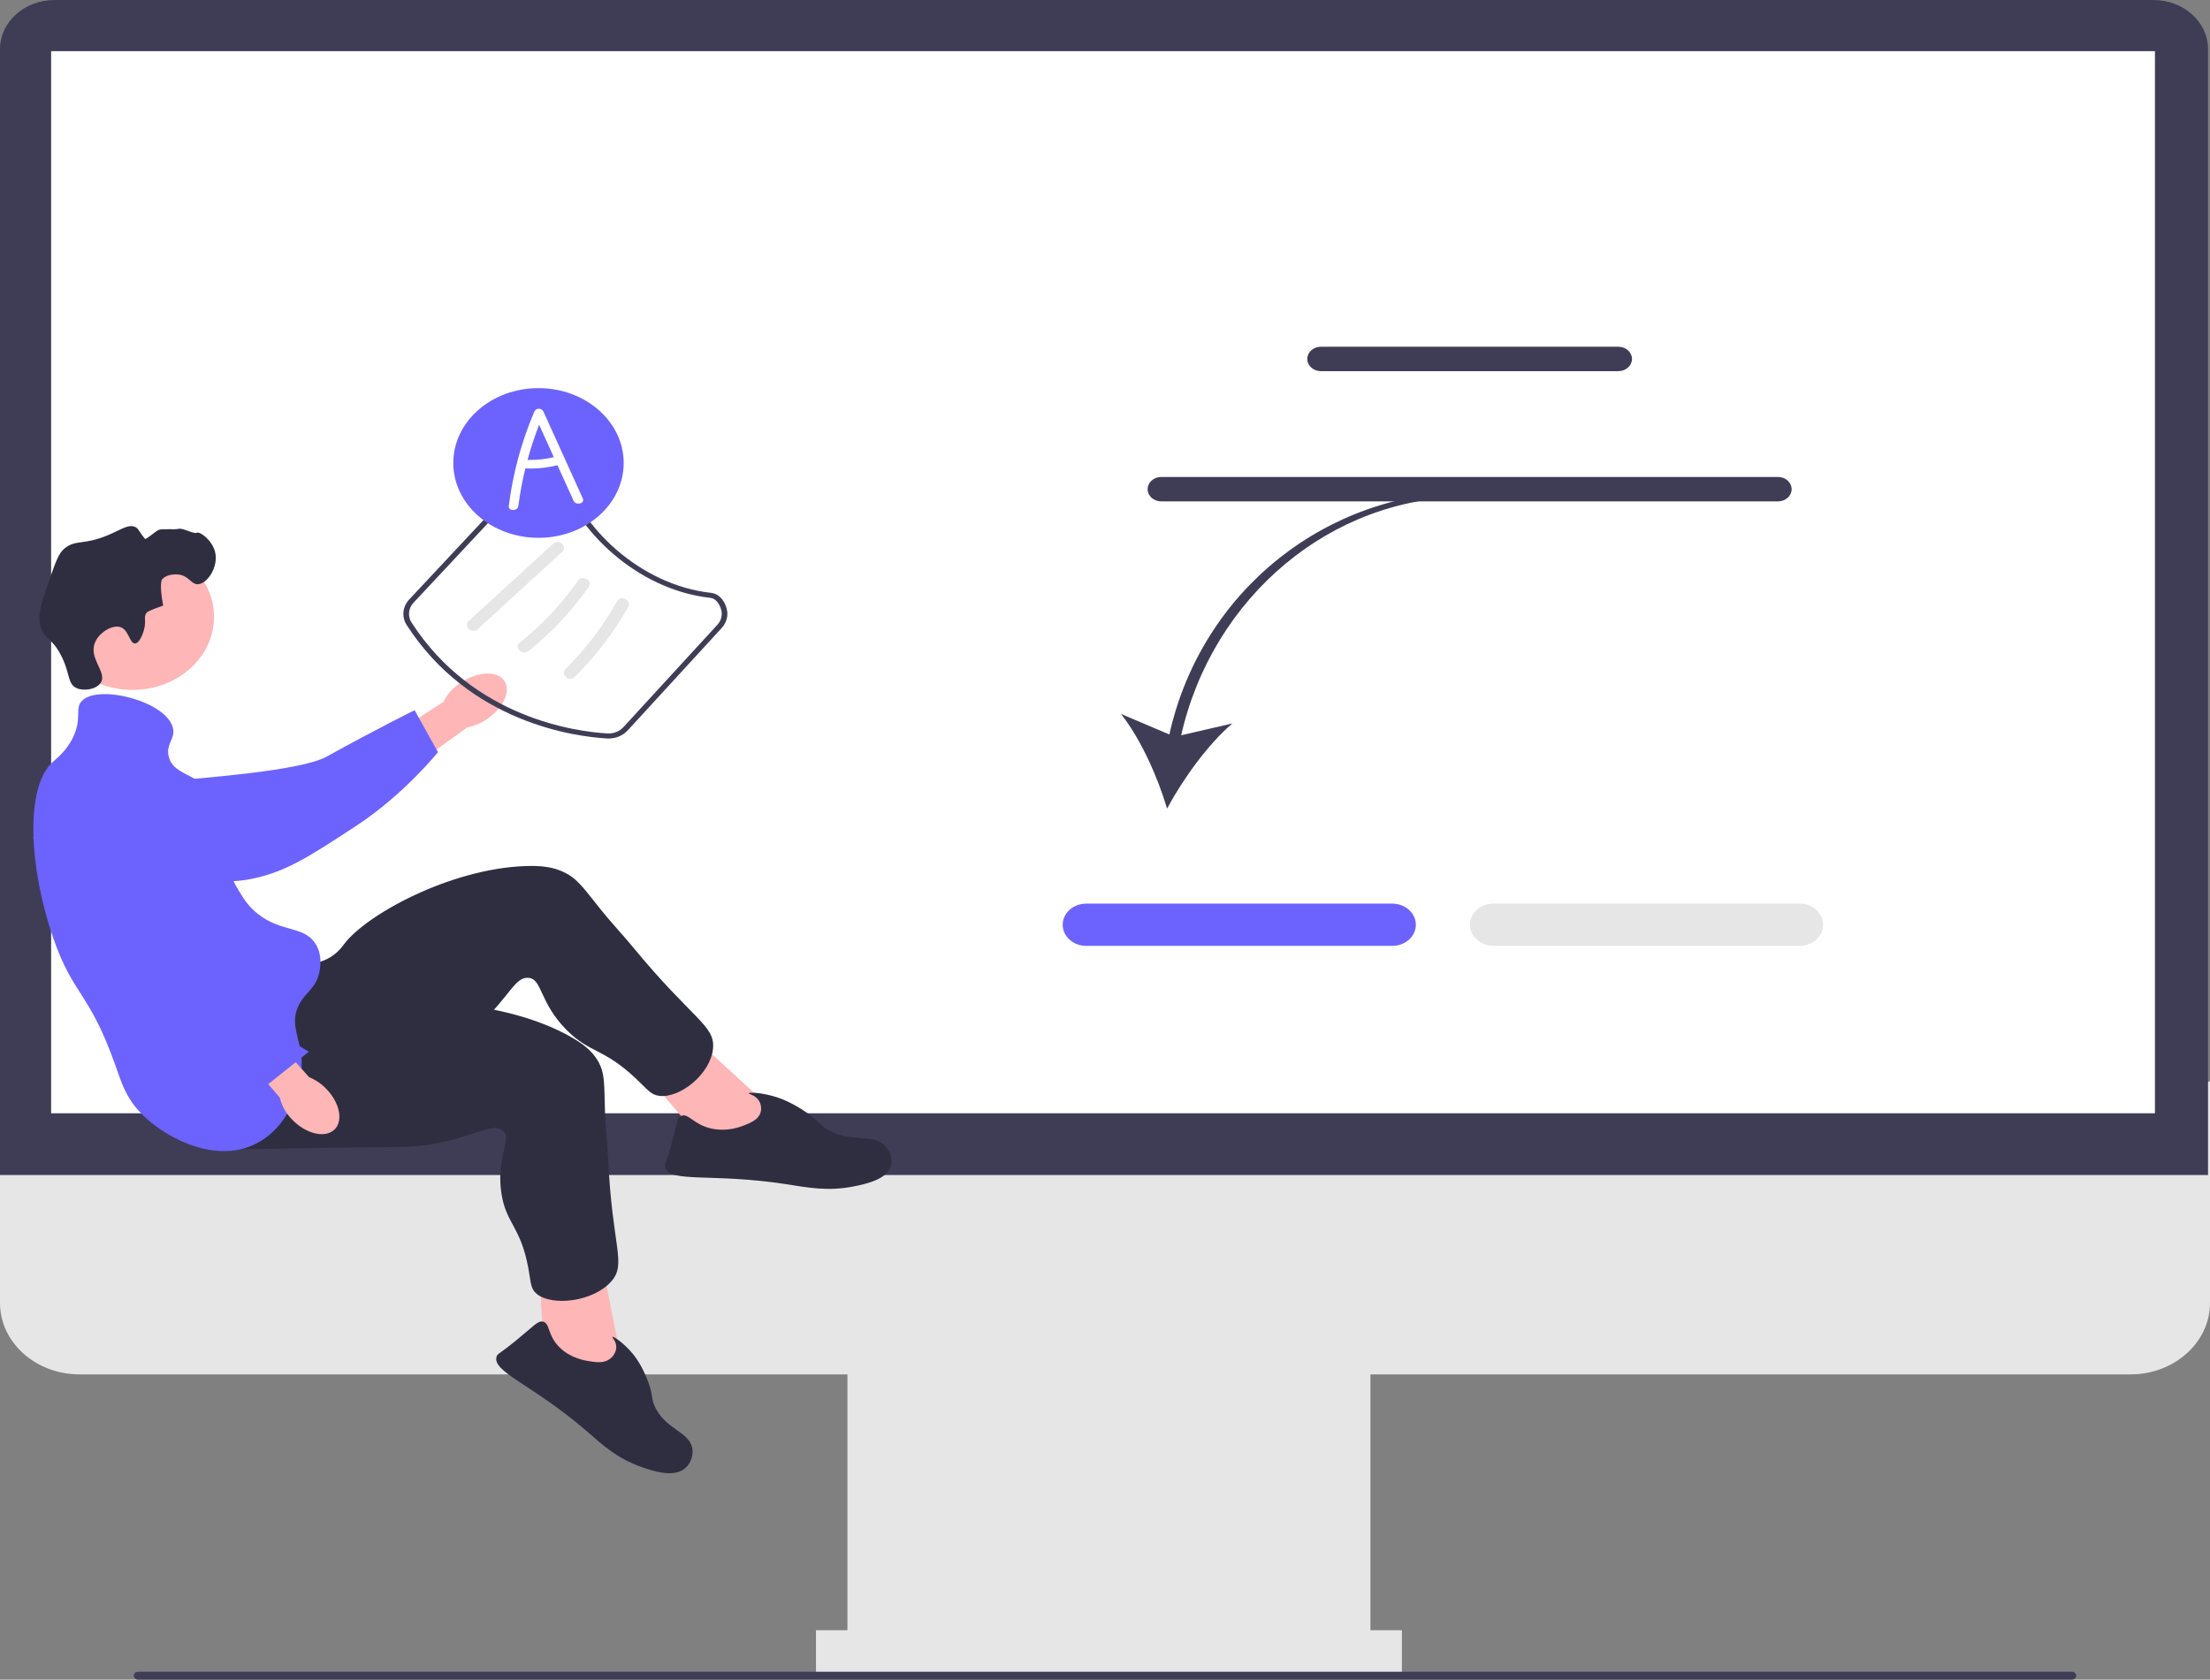 <svg width="855" height="650" viewBox="0 0 855 650" fill="none" xmlns="http://www.w3.org/2000/svg">
<rect x="0" y="0" width="855" height="650" fill="#808080" stroke="none"/>
<g id="certificate2 1" clip-path="url(#clip0_1_55)">
<g id="Group">
<path id="Vector" d="M824.225 531.875H30.775C13.806 531.875 0 519.483 0 504.252V418.535H855V504.252C855 519.483 841.195 531.875 824.225 531.875Z" fill="#E6E6E6"/>
<path id="Vector_2" d="M530.191 517.536H327.851V647.262H530.191V517.536Z" fill="#E6E6E6"/>
<path id="Vector_3" d="M542.362 630.876H315.681V647.262H542.362V630.876Z" fill="#E6E6E6"/>
<path id="Vector_4" d="M854.239 454.722H0V18.956C0 8.504 9.474 0 21.119 0H833.12C844.765 0 854.239 8.504 854.239 18.956V454.722Z" fill="#3F3D56"/>
<path id="Vector_5" d="M833.701 19.8H19.778V430.825H833.701V19.8Z" fill="white"/>
</g>
<g id="Group_2">
<path id="uuid-25324785-d0f2-4f1c-ad19-f4bb5410ff47-82" d="M177.403 264.782C183.633 260.162 191.339 259.302 194.614 262.861C197.889 266.42 195.494 273.049 189.261 277.67C186.8 279.547 183.873 280.867 180.727 281.52L154.056 300.797L144.245 289.371L171.579 271.58C172.888 268.929 174.885 266.598 177.403 264.782Z" fill="#FFB6B6"/>
<path id="Vector_6" d="M23.251 308.276C23.238 307.424 23.247 299.987 29.38 295.287C36.426 289.888 46.368 292.073 49.855 292.84C57.91 294.61 58.57 297.712 66.135 300.899C80.288 306.861 62.555 303.809 70.976 301.897C73.891 301.236 115.827 298.625 126.265 292.858C146.567 281.643 160.4 274.842 160.4 274.842L169.443 291.075C169.443 291.075 156.367 307.395 137.964 319.485C119.086 331.886 109.647 338.087 95.303 340.483C94.067 340.689 63.687 345.345 39.218 328.936C33.637 325.194 23.41 318.336 23.251 308.276Z" fill="#6C63FF"/>
<path id="Vector_7" d="M51.303 266.991C68.7 266.991 82.804 254.332 82.804 238.716C82.804 223.1 68.7 210.441 51.303 210.441C33.905 210.441 19.801 223.1 19.801 238.716C19.801 254.332 33.905 266.991 51.303 266.991Z" fill="#FFB6B6"/>
<g id="Group_3">
<path id="Vector_8" d="M298.012 428.68L265.569 398.872L248.822 414.552L272.993 443.132L296.968 445.593L298.012 428.68Z" fill="#FFB6B6"/>
<path id="Vector_9" d="M112.764 372.784C114.662 372.926 120.692 374.01 126.456 371.164C130.389 369.221 132.407 366.333 133.088 365.415C141.541 354.019 173.985 336.25 203.103 335.156C209.697 334.909 214.038 335.595 217.983 337.44C223.577 340.058 225.81 343.807 232.909 352.589C236.792 357.393 241.088 361.919 245.018 366.693C268.024 394.638 276.746 396.832 275.855 405.791C274.866 415.731 262.922 425.162 254.984 424.073C251.733 423.628 250.474 421.599 246.13 417.491C233.395 405.447 228.126 407.672 219.059 398.447C208.473 387.677 209.858 378.747 204.335 378.402C199.214 378.082 197.037 385.701 186.103 395.821C181.099 400.452 177.536 402.576 166.682 409.335C124.412 435.656 123.737 437.506 115.206 439.605C111.474 440.524 84.984 447.042 75.547 436.669C60.78 420.435 95.666 371.509 112.764 372.784Z" fill="#2F2E41"/>
<path id="Vector_10" d="M288.093 435.415C290.479 434.454 293.269 433.329 294.167 430.744C294.774 428.994 294.424 426.836 293.169 425.346C291.72 423.626 289.576 423.399 289.663 423.095C289.795 422.631 294.865 422.812 300.431 424.578C301.481 424.911 306.239 426.472 312.291 430.713C317.14 434.111 316.487 434.792 319.528 436.751C328.862 442.765 337.616 438.025 342.667 443.665C344.616 445.842 345.448 448.933 344.627 451.432C342.98 456.45 334.969 458.177 330.591 459.068C320.046 461.216 312.065 459.463 303.731 458.202C275.39 453.916 259.466 457.82 257.334 451.926C256.931 450.811 257.586 450.906 259.771 442.72C261.928 434.642 261.857 432.423 263.694 431.776C266.459 430.802 268.316 435.232 275.281 436.748C281.454 438.091 286.547 436.039 288.093 435.415Z" fill="#2F2E41"/>
</g>
<g id="Group_4">
<path id="Vector_11" d="M240.334 526.191L232.138 485.175L208.471 489.708L210.591 525.539L228.889 539.66L240.334 526.191Z" fill="#FFB6B6"/>
<path id="Vector_12" d="M122.02 386.571C123.502 387.644 127.813 391.581 134.363 392.131C138.833 392.506 142.309 391.133 143.448 390.716C157.571 385.548 195.534 387.197 220.312 400.969C225.923 404.087 229.086 406.842 231.195 410.358C234.186 415.343 233.689 419.571 234.068 430.416C234.276 436.348 234.999 442.259 235.265 448.189C236.818 482.909 242.663 489.12 236.32 496.084C229.283 503.81 213.5 505.594 207.613 500.692C205.201 498.685 205.429 496.371 204.405 490.783C201.402 474.399 195.65 473.584 193.918 461.381C191.897 447.133 198.63 440.443 194.276 437.374C190.238 434.527 183.671 439.734 168.292 442.597C161.255 443.907 156.978 443.869 143.768 443.99C92.324 444.465 90.609 445.655 82.237 443.093C78.574 441.972 52.576 434.014 51.258 420.674C49.195 399.798 108.67 376.898 122.02 386.571Z" fill="#2F2E41"/>
<path id="Vector_13" d="M227.913 526.765C230.489 527.172 233.501 527.648 235.862 525.96C237.459 524.819 238.519 522.857 238.413 520.991C238.291 518.838 236.658 517.57 236.921 517.361C237.32 517.045 241.402 519.75 244.902 524.016C245.562 524.821 248.523 528.51 250.878 535.07C252.764 540.326 251.798 540.561 253.089 543.714C257.049 553.395 267.259 553.885 267.909 561.098C268.16 563.882 266.915 566.858 264.673 568.512C260.17 571.834 252.461 569.225 248.28 567.756C238.212 564.219 232.705 558.745 226.597 553.502C205.828 535.67 190.209 530.874 192.132 524.924C192.496 523.797 192.979 524.206 199.908 518.535C206.747 512.937 208.077 511.065 210.001 511.456C212.899 512.044 211.664 516.645 216.479 521.41C220.746 525.633 226.244 526.501 227.913 526.765Z" fill="#2F2E41"/>
</g>
<path id="Vector_14" d="M55.597 244.121C56.824 240.184 55.283 238.749 56.853 236.981C56.853 236.981 57.485 236.27 63.133 234.351C61.467 225.672 62.715 224.204 62.715 224.204C64.153 222.513 67.034 222.104 68.995 222.325C73.143 222.793 73.877 226.159 76.531 226.083C80.197 225.979 84.594 219.392 83.23 213.682C82.116 209.025 77.316 205.566 76.112 206.166C74.919 206.761 70.624 204.137 68.995 204.663C67.882 205.022 62.646 204.545 61.459 205.039C60.162 205.579 56.449 208.941 56.094 208.517C53.627 205.574 53.679 204.546 52.248 203.912C49.712 202.788 46.954 204.865 42.2 206.918C32.417 211.141 29.553 208.622 25.034 212.179C22.752 213.976 21.528 217.41 19.173 224.204C15.88 233.706 14.233 238.457 15.823 242.994C17.445 247.62 19.834 246.613 23.36 253.14C27.284 260.406 25.931 264.629 29.64 266.293C32.506 267.579 37.111 266.76 38.85 264.414C41.828 260.397 34.132 254.962 36.757 248.631C38.368 244.744 43.339 241.797 46.387 242.618C49.833 243.546 50.087 249.092 52.248 249.007C54.099 248.933 55.384 244.807 55.597 244.121Z" fill="#2F2E41"/>
<path id="Vector_15" d="M31.733 271.178C38.179 264.69 64.437 271.405 66.901 281.7C67.915 285.935 64.173 287.723 65.227 292.598C66.768 299.729 75.496 299.243 81.974 306.502C91.171 316.808 81.696 326.883 92.022 344.082C94.228 347.757 96.088 350.854 99.977 353.852C108.9 360.731 117.204 358.372 121.747 364.75C125.145 369.52 123.749 375.398 123.422 376.775C122.081 382.422 118.447 383.798 115.886 388.425C111.625 396.123 116.449 401.775 116.723 410.972C117.066 422.48 110.253 438.432 96.627 443.666C81.319 449.546 62.857 439.807 53.923 430.138C48.592 424.368 47.044 419.045 44.712 412.475C34.288 383.114 28.4 385.77 20.429 362.495C11.317 335.888 9.525 304.717 20.429 294.853C21.874 293.546 25.851 290.524 28.384 285.082C31.791 277.76 28.847 274.082 31.733 271.178Z" fill="#6C63FF"/>
<g id="Group_5">
<path id="uuid-91308677-eda7-42a2-9f2e-a07e84038198-83" d="M126.985 422.201C131.982 427.901 132.757 434.836 128.715 437.69C124.674 440.544 117.347 438.237 112.348 432.535C110.316 430.282 108.915 427.624 108.262 424.786L87.426 400.395L98.192 393.024L119.551 416.813C122.473 418.05 125.022 419.898 126.985 422.201Z" fill="#FFB6B6"/>
<path id="Vector_16" d="M50.674 295.903C51.601 295.717 59.713 294.208 66.091 298.638C73.417 303.727 73.062 312.909 72.938 316.13C72.65 323.569 69.402 324.782 67.47 332.079C63.855 345.732 70.74 358.419 74.543 365.429C75.86 367.855 80.089 375.279 88.509 383.275C104.884 398.826 119.495 407.008 119.495 407.008L103.799 419.531C103.799 419.531 78.797 412.691 61.855 398.987C44.478 384.93 17.754 335.194 12.214 323.078C11.737 322.035 18.495 338.997 31.398 314.149C34.341 308.481 39.734 298.096 50.674 295.903Z" fill="#6C63FF"/>
</g>
</g>
<g id="Group_6">
<path id="Vector_17" d="M452.397 284.237L433.656 276.268C441.343 285.897 447.966 300.934 451.512 312.9C457.516 301.754 467.194 288.116 476.774 279.969L456.967 284.543C469.172 230.853 515.078 192.31 567.646 192.31L568.39 190.37C513.481 190.37 464.858 228.38 452.397 284.237Z" fill="#3F3D56"/>
<path id="Vector_18" d="M538.653 366.042H420.242C415.219 366.042 411.133 362.374 411.133 357.866C411.133 353.358 415.219 349.691 420.242 349.691H538.653C543.675 349.691 547.761 353.358 547.761 357.866C547.761 362.374 543.675 366.042 538.653 366.042Z" fill="#6C63FF"/>
<path id="Vector_19" d="M696.214 366.042H577.803C572.78 366.042 568.694 362.374 568.694 357.866C568.694 353.358 572.78 349.691 577.803 349.691H696.214C701.236 349.691 705.322 353.358 705.322 357.866C705.322 362.374 701.236 366.042 696.214 366.042Z" fill="#E6E6E6"/>
</g>
<g id="Group_7">
<path id="Vector_20" d="M626.116 143.631H511.014C508.113 143.631 505.752 141.512 505.752 138.907C505.752 136.303 508.113 134.184 511.014 134.184H626.116C629.017 134.184 631.377 136.303 631.377 138.907C631.377 141.512 629.017 143.631 626.116 143.631Z" fill="#3F3D56"/>
<path id="Vector_21" d="M687.88 194.027H449.25C446.348 194.027 443.987 191.907 443.987 189.303C443.987 186.698 446.348 184.58 449.25 184.58H687.88C690.782 184.58 693.142 186.698 693.142 189.303C693.142 191.908 690.782 194.027 687.88 194.027Z" fill="#3F3D56"/>
</g>
<path id="Vector_22" d="M51.739 648.47C51.739 649.319 52.498 650 53.443 650H801.557C802.502 650 803.261 649.319 803.261 648.47C803.261 647.622 802.502 646.94 801.557 646.94H53.443C52.498 646.94 51.739 647.622 51.739 648.47Z" fill="#3F3D56"/>
<path id="Vector_23" d="M235.437 285.799C235.235 285.799 235.032 285.792 234.828 285.781C222.841 285.09 181.824 279.88 157.337 241.878C155.319 238.749 155.716 234.771 158.325 231.981L203.674 183.483C205.529 181.5 208.393 180.357 211.295 180.388C213.3 180.431 218.048 180.886 218.97 184.171C224.418 203.58 247.422 226.401 275.087 229.426C277.891 229.732 280.142 231.978 281.108 235.433C281.862 238.122 281.166 240.894 279.196 243.039L242.868 282.635C241.023 284.646 238.314 285.799 235.437 285.799ZM211.121 182.339C208.905 182.339 206.749 183.23 205.34 184.737L159.992 233.235C157.968 235.399 157.658 238.479 159.219 240.9C183.166 278.065 223.253 283.157 234.969 283.833C237.361 283.977 239.658 283.062 241.189 281.394L277.518 241.798C279.043 240.137 279.583 237.991 278.999 235.908C278.429 233.87 277.032 231.605 274.823 231.363C246.244 228.239 222.485 204.682 216.861 184.648C216.406 183.026 213.664 182.392 211.25 182.34C211.207 182.339 211.164 182.339 211.121 182.339Z" fill="#3F3D56"/>
<path id="Vector_24" d="M184.818 243.474L217.513 213.553C219.748 211.507 216.246 208.359 214.009 210.407L181.314 240.329C179.079 242.374 182.581 245.522 184.818 243.474Z" fill="#E6E6E6"/>
<path id="Vector_25" d="M204.552 251.904C213.575 244.645 221.416 236.24 227.837 227.017C229.532 224.582 225.246 222.347 223.558 224.772C217.35 233.688 209.77 241.742 201.047 248.759C198.667 250.673 202.182 253.811 204.552 251.904Z" fill="#E6E6E6"/>
<path id="Vector_26" d="M222.336 261.998C230.552 253.83 237.545 244.713 243.051 234.879C244.479 232.328 240.205 230.073 238.772 232.634C233.452 242.136 226.772 250.959 218.832 258.853C216.7 260.973 220.194 264.128 222.336 261.998Z" fill="#E6E6E6"/>
<g id="Group_8">
<path id="Vector_27" d="M208.329 208.13C226.534 208.13 241.292 195.163 241.292 179.167C241.292 163.171 226.534 150.204 208.329 150.204C190.124 150.204 175.366 163.171 175.366 179.167C175.366 195.163 190.124 208.13 208.329 208.13Z" fill="#6C63FF"/>
<path id="Vector_28" d="M225.48 192.906C220.411 181.718 215.341 170.531 210.272 159.343C209.572 157.798 207.378 157.743 206.695 159.343C201.686 171.072 198.413 183.311 196.839 195.79C196.571 197.916 200.282 197.898 200.548 195.79C201.164 190.907 202.078 186.06 203.252 181.265C207.429 181.462 211.641 181.041 215.672 180.04C217.749 184.623 219.826 189.207 221.904 193.791C222.791 195.749 226.381 194.893 225.48 192.906ZM204.093 177.974C205.342 173.383 206.84 168.848 208.578 164.385L214.263 176.93C210.933 177.715 207.528 178.064 204.093 177.974Z" fill="white"/>
</g>
</g>
<defs>
<clipPath id="clip0_1_55">
<rect width="855" height="650" fill="white"/>
</clipPath>
</defs>
</svg>
